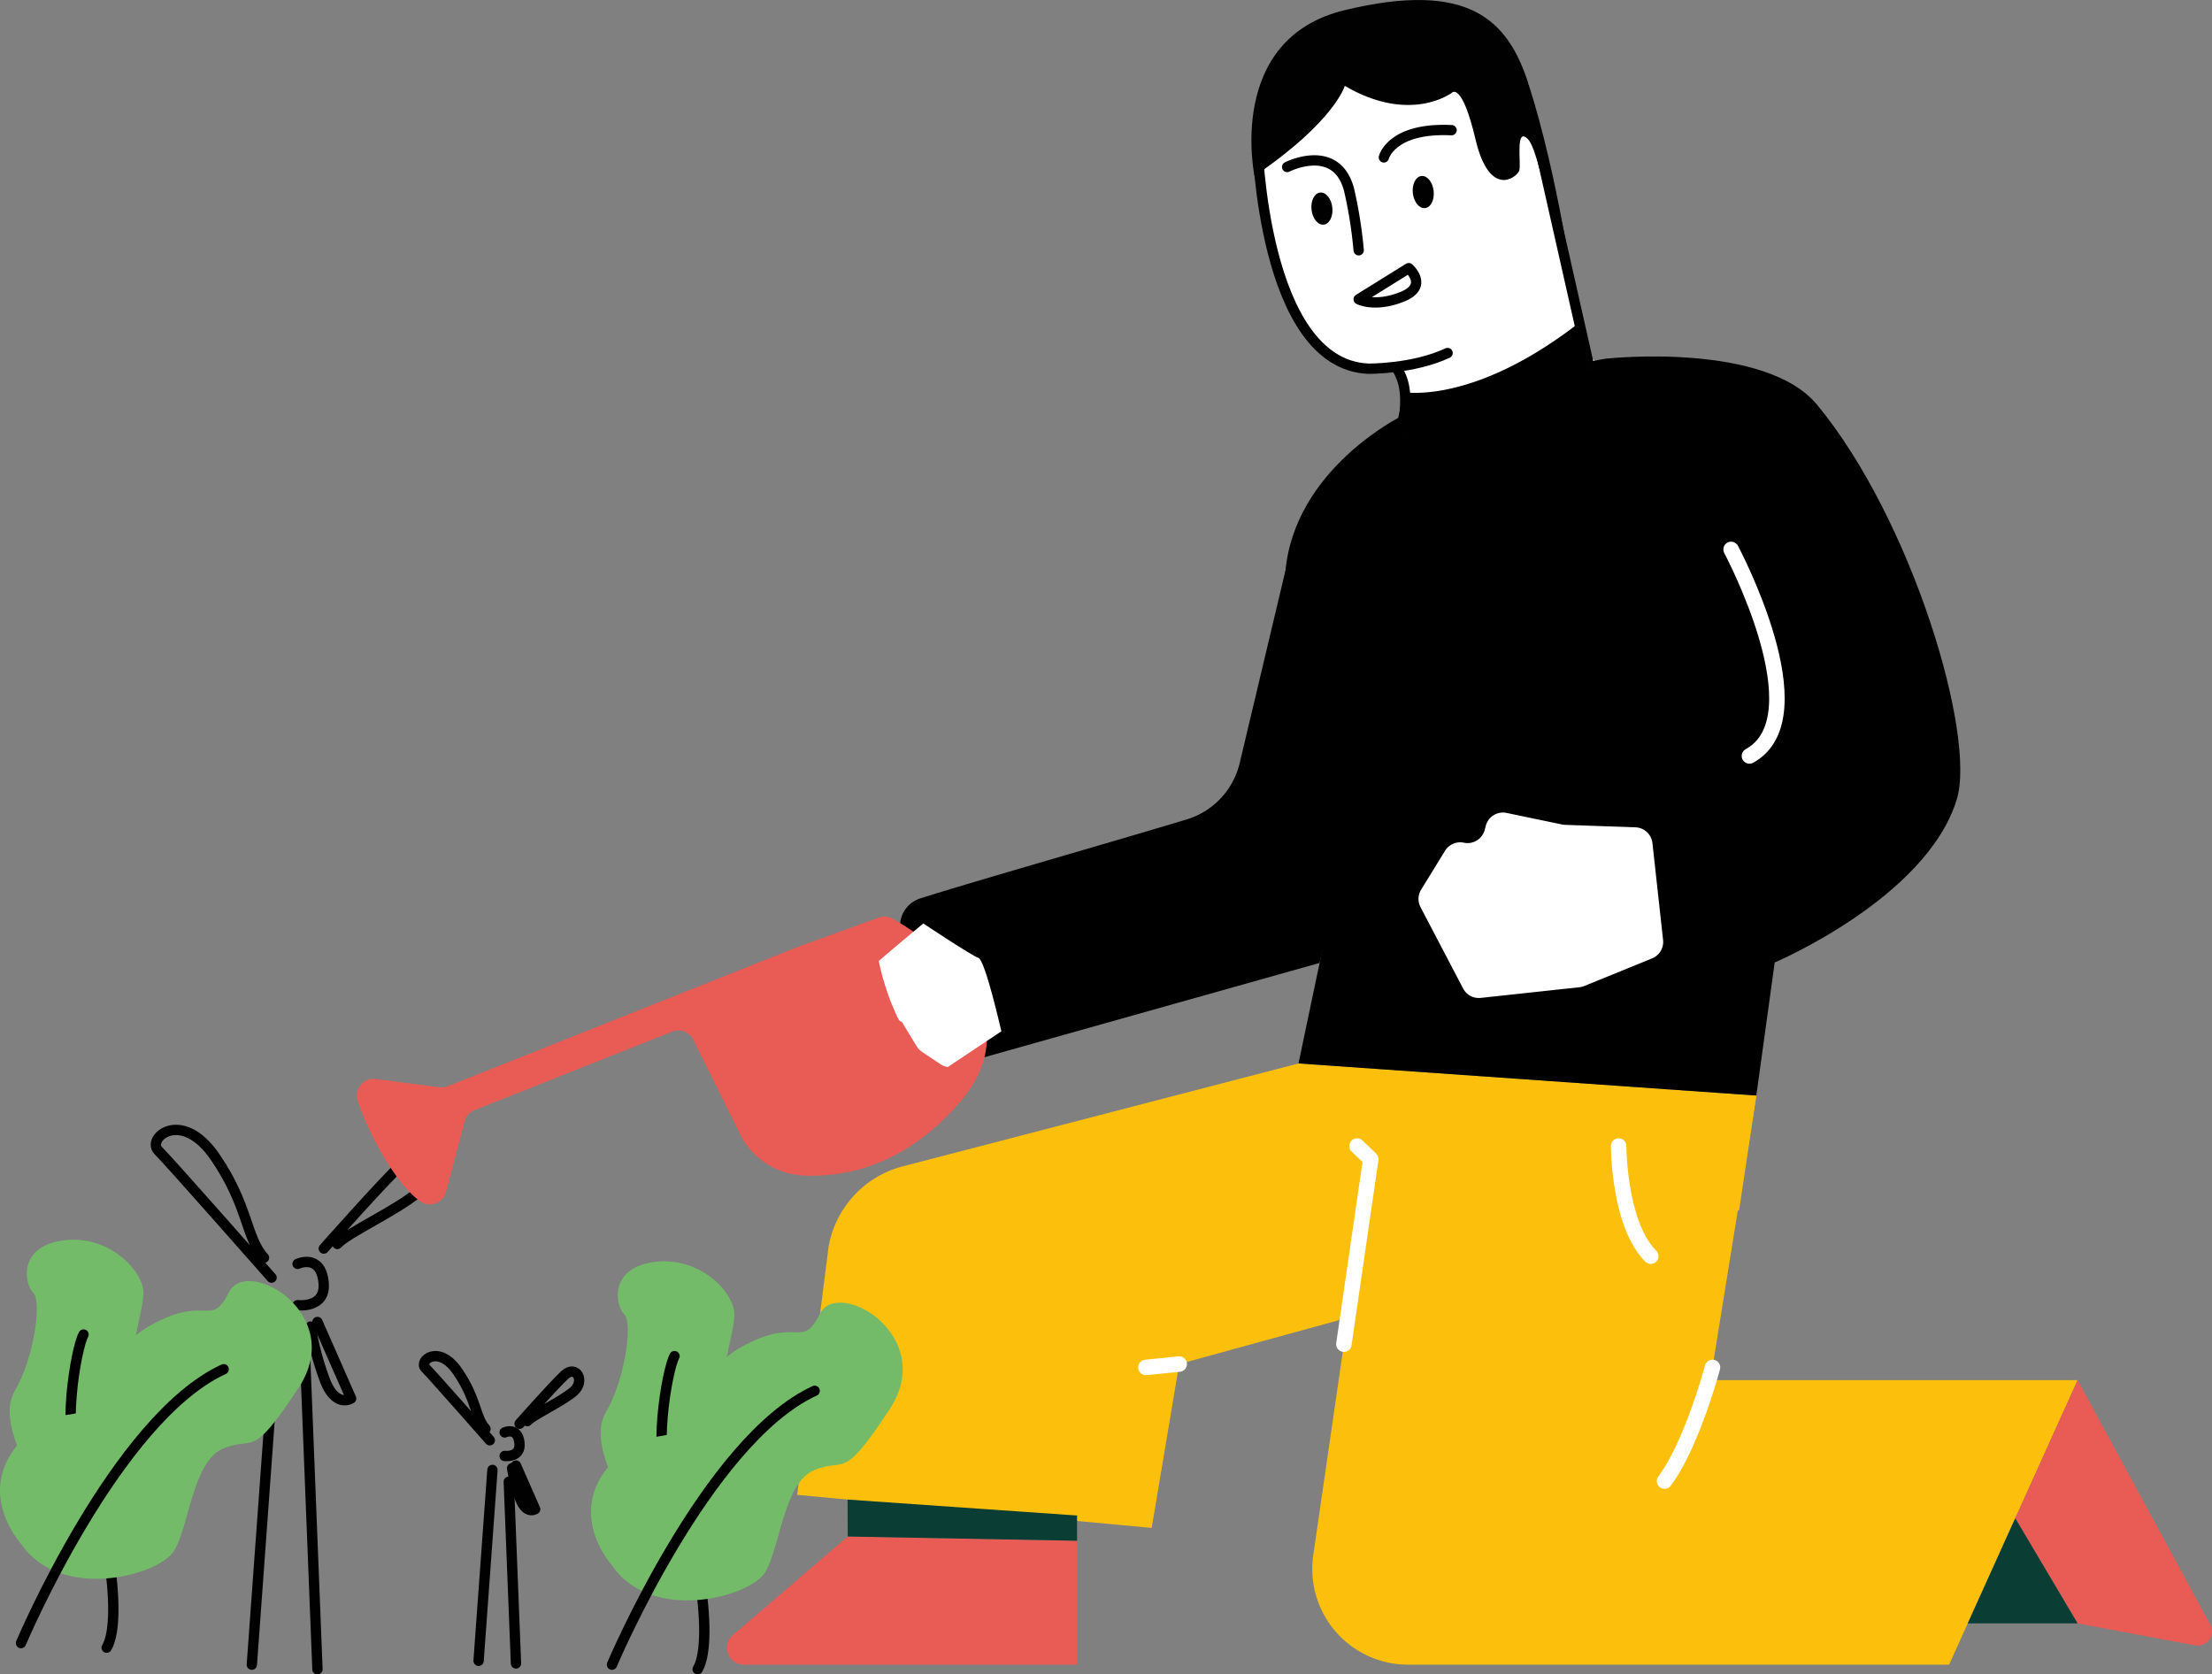 <svg id="Calque_1" data-name="Calque 1" xmlns="http://www.w3.org/2000/svg" viewBox="0 0 428.399 324.296"><rect x="0" y="0" width="428.399" height="324.296" fill="#808080" stroke="none"/><defs><style>.cls-1{fill:#fcbf0b;}.cls-2{fill:#e85c55;}.cls-3{fill:#0a3d34;}.cls-4,.cls-5,.cls-9{fill:none;stroke-linecap:round;stroke-linejoin:round;}.cls-4,.cls-9{stroke:#fff;}.cls-4{stroke-width:3px;}.cls-5{stroke:#010101;}.cls-5,.cls-9{stroke-width:2px;}.cls-6{fill:#73bb69;}.cls-7{fill:#fff;}.cls-8{fill:#010101;}</style></defs><path class="cls-1" d="M278.085,226l-12.921,89.009a18.549,18.549,0,0,0,18.356,21.213H388.307L413.2,281.113H342.085L350.973,226" transform="translate(-10.824 -13.817)"/><path class="cls-2" d="M175.005,311.4l-22.252,19.1a3.252,3.252,0,0,0,2.119,5.72h64.546v-24Z" transform="translate(-10.824 -13.817)"/><path class="cls-1" d="M350.973,226l-3.333,22.222L239.2,278l-5.331,31.742L165.2,303.335l6.085-47.979a19.589,19.589,0,0,1,14.377-15.648l76.649-19.928" transform="translate(-10.824 -13.817)"/><path class="cls-2" d="M413.2,281.113l25.687,47.361a2.753,2.753,0,0,1-2.927,4.018l-22.76-4.268-12.08-20.364Z" transform="translate(-10.824 -13.817)"/><polygon class="cls-3" points="164.147 290.43 164.181 297.586 208.594 298.407 208.594 293.518 164.147 290.43"/><path class="cls-4" d="M324.307,235.78s0,15.111,6.222,21.333" transform="translate(-10.824 -13.817)"/><polyline class="cls-4" points="262.816 221.962 265.473 224.499 260.272 260.331"/><path class="cls-4" d="M342.481,278.654s-3.952,14.9-9.285,22.015" transform="translate(-10.824 -13.817)"/><line class="cls-4" x1="228.372" y1="264.185" x2="221.927" y2="264.836"/><polygon class="cls-3" points="402.372 314.407 381.096 314.407 390.292 294.043 402.372 314.407"/><line class="cls-5" x1="48.773" y1="322.407" x2="53.483" y2="257.518"/><path class="cls-5" d="M68.455,266.6s5.579.7,5.037-4.445c-.593-5.63-5.037-3.555-5.037-3.555" transform="translate(-10.824 -13.817)"/><path class="cls-5" d="M63.418,261.261s-19.556-22.222-21.926-24.592,4.444-8.3,10.963,1.185,5.956,15.7,9.5,19.555" transform="translate(-10.824 -13.817)"/><path class="cls-5" d="M73.529,255.632S85.047,242.6,88.9,239.039s7.111,2.074,2.963,5.63-13.926,8-15.7,10.074" transform="translate(-10.824 -13.817)"/><path class="cls-5" d="M72.307,269.854l6.518,14.815s-3.185,2.074-5.3-4.149a54.161,54.161,0,0,1-2.537-9.777" transform="translate(-10.824 -13.817)"/><line class="cls-5" x1="59.038" y1="261.518" x2="61.482" y2="323.296"/><line class="cls-5" x1="92.688" y1="321.659" x2="95.372" y2="284.687"/><path class="cls-5" d="M108.56,295.8s3.178.4,2.869-2.533c-.337-3.207-2.869-2.025-2.869-2.025" transform="translate(-10.824 -13.817)"/><path class="cls-5" d="M105.69,292.765S94.548,280.1,93.2,278.753s2.532-4.727,6.246.675,3.394,8.948,5.411,11.142" transform="translate(-10.824 -13.817)"/><path class="cls-5" d="M111.451,289.557s6.562-7.428,8.757-9.454,4.052,1.182,1.688,3.208-7.934,4.558-8.947,5.74" transform="translate(-10.824 -13.817)"/><path class="cls-5" d="M110.754,297.661l3.714,8.441s-1.815,1.181-3.017-2.364a30.868,30.868,0,0,1-1.446-5.571" transform="translate(-10.824 -13.817)"/><line class="cls-5" x1="98.537" y1="286.966" x2="99.93" y2="322.165"/><path class="cls-6" d="M131.714,304.248s-7.111-10.987-3.556-16.913,5.334-17.185,3.556-18.963-2.963-9.043,5.926-10.151,15.407,6,15.407,10.151-3.461,12.516-1.434,16.628,5.084,7.579,3.852,12.661S136.2,315.923,131.714,304.248Z" transform="translate(-10.824 -13.817)"/><path class="cls-5" d="M141.456,276.466c-1.446,2.573-4.556,20.34-.507,25.51s8.543,29.211,4.987,35.137" transform="translate(-10.824 -13.817)"/><path class="cls-6" d="M129.344,316.99s-8.3-9.094-1.186-18.485,11.26-4.355,16-8.948,1.186-10.225,11.26-15.408,10.685,1.036,14.231-5.926,22.809,4.3,13.474,18.52-8.446,9.3-14.52,11.762-6.667,15.137-9.63,19.878S137.047,328.275,129.344,316.99Z" transform="translate(-10.824 -13.817)"/><path class="cls-5" d="M129.344,336.224s18.37-43.459,39.259-53.037" transform="translate(-10.824 -13.817)"/><path class="cls-6" d="M17.26,300.066s-7.112-10.987-3.556-16.913,5.333-17.185,3.556-18.963-2.963-9.042,5.926-10.151,15.407,6,15.407,10.151-3.462,12.516-1.435,16.629,5.085,7.578,3.852,12.66S21.749,311.741,17.26,300.066Z" transform="translate(-10.824 -13.817)"/><path class="cls-5" d="M27,272.284c-1.445,2.573-4.555,20.341-.507,25.51s8.543,29.211,4.988,35.137" transform="translate(-10.824 -13.817)"/><path class="cls-6" d="M14.889,312.809s-8.3-9.094-1.185-18.486,11.259-4.355,16-8.948,1.185-10.224,11.259-15.408S51.648,271,55.2,264.041s22.809,4.3,13.474,18.52-8.446,9.3-14.521,11.762-6.666,15.138-9.629,19.878S22.593,324.093,14.889,312.809Z" transform="translate(-10.824 -13.817)"/><path class="cls-5" d="M14.889,332.042s18.371-43.459,39.259-53.037" transform="translate(-10.824 -13.817)"/><path class="cls-7" d="M318.575,82.566,306.826,30l-39.984-4.888-12.12,22.138,3.363,19.64L264.8,80.224l6.436,4.3,9.105.439,2.652,4.154s7.714,17.482,8.96,16.3S325.492,90.3,325.492,90.3Z" transform="translate(-10.824 -13.817)"/><path d="M262.307,219.78l13.99-66.7s-14.9-39.141-11.329-39.525l15.37-15.449s28.4-12.666,41.124-14.773c1.21-.2,31.292-3.211,41.289,8.889,18.428,22.306,30.842,64.054,27.037,76.444-5.868,19.112-35.259,31.556-35.259,31.556L350.973,226Z" transform="translate(-10.824 -13.817)"/><path d="M259.932,123.677l-9.017,37.929a15.029,15.029,0,0,1-10.274,10.917c-14.186,4.287-41.233,12-51.6,15.3a5.61,5.61,0,0,0-3.651,7.022l11.8,24.932,69.194-19.461,18.063-73.428-19.484-13.334Z" transform="translate(-10.824 -13.817)"/><path class="cls-5" d="M254.288,40.867s.985,43.45,21.519,44.357c0,0,8.665.112,15.371-3.034" transform="translate(-10.824 -13.817)"/><path class="cls-5" d="M260.11,46.152s9.516-4.839,11.986,4.4a86.238,86.238,0,0,1,1.863,11.734" transform="translate(-10.824 -13.817)"/><path class="cls-5" d="M278.836,44.3s1.419-5.829,13.114-5.274" transform="translate(-10.824 -13.817)"/><path class="cls-8" d="M286.821,54.12c-1.112.128-2.173-1.16-2.37-2.877s.545-3.211,1.657-3.338,2.173,1.16,2.37,2.877S287.932,53.993,286.821,54.12Z" transform="translate(-10.824 -13.817)"/><path class="cls-8" d="M268.855,53.985c.2,1.716-.545,3.211-1.657,3.338s-2.173-1.16-2.369-2.876.545-3.211,1.657-3.339,2.173,1.161,2.369,2.877" transform="translate(-10.824 -13.817)"/><path class="cls-5" d="M281.418,85.224c1.067,1.847,2.37,4.682.946,11.738" transform="translate(-10.824 -13.817)"/><path class="cls-5" d="M273.959,71.78l9.693-6.029s4.013,3.473-1.345,5.584C277.029,73.415,273.959,71.78,273.959,71.78Z" transform="translate(-10.824 -13.817)"/><path class="cls-8" d="M271.27,30.445s-1.944,6.9-17.481,17.45c0,0-5.63-26.561,17.481-32.117,23.905-5.746,31.556,1.778,35.556,14.223,5.683,17.68,9.028,41.015,8.889,42.388-1.547-.22-6.222-28.658-8.889-31.523s-1.316,4.87-1.778,6.023c-.555,1.389-5.778,5.286-8.444-6.023s-4.579-9.088-4.579-9.088S283.979,37.912,271.27,30.445Z" transform="translate(-10.824 -13.817)"/><line class="cls-5" x1="298.038" y1="27.831" x2="307.751" y2="70.871"/><path class="cls-9" d="M362.573,148.669" transform="translate(-10.824 -13.817)"/><path class="cls-2" d="M165.2,197.261,97.534,224.2a3.227,3.227,0,0,1-1.618.2L83.6,222.784a3.234,3.234,0,0,0-3.512,4.173c1.7,5.4,6.911,15.724,12.062,19.5a3.241,3.241,0,0,0,5.042-1.788l3.634-13.683a3.239,3.239,0,0,1,2.105-2.24l38.252-15.186a3.237,3.237,0,0,1,3.925,1.636l9.013,18.226a14.462,14.462,0,0,0,12.137,8.049c7.742.435,19.3-1.559,30.045-13.691,16.1-18.183-6.731-32.722-12.608-36.032a3.219,3.219,0,0,0-2.679-.216Z" transform="translate(-10.824 -13.817)"/><path class="cls-7" d="M313.353,173.5l-10.75-2.24a3.435,3.435,0,0,0-4.021,2.481l-.215.808a3.436,3.436,0,0,1-4.036,2.478h0a3.439,3.439,0,0,0-3.643,1.561l-4.631,7.53a3.437,3.437,0,0,0-.117,3.394l8.244,15.751a3.438,3.438,0,0,0,3.413,1.823l19.119-2.067a3.459,3.459,0,0,0,.927-.234l13.151-5.358a3.437,3.437,0,0,0,2.119-3.557l-2.06-18.763a3.435,3.435,0,0,0-3.3-3.059l-13.625-.478A3.534,3.534,0,0,1,313.353,173.5Z" transform="translate(-10.824 -13.817)"/><path class="cls-7" d="M177.2,203.335c2.222-2.222,12.444-10.666,12.444-10.666s9.333,6.222,10.667,6.666,4.444,14.222,4.444,14.222l-10.667,7.112-5.333-3.556-3.236-5.333L182.381,210l-3.408-3.333Z" transform="translate(-10.824 -13.817)"/><path d="M318.81,83.862l-1.466-8.072C296.01,92.669,282.2,89.706,282.2,89.706a17.581,17.581,0,0,1-1.866,8.4" transform="translate(-10.824 -13.817)"/><path d="M282.2,94.446s-20.786,10.223-22.448,30.25l20.582-16.916Z" transform="translate(-10.824 -13.817)"/><path class="cls-2" d="M181.007,199.928s3.6,19.259,14.263,20.741-18.074,3.555-18.074,3.555L168.6,202Z" transform="translate(-10.824 -13.817)"/><path class="cls-4" d="M346.084,120.224s17.334,32.445,3.556,40" transform="translate(-10.824 -13.817)"/></svg>